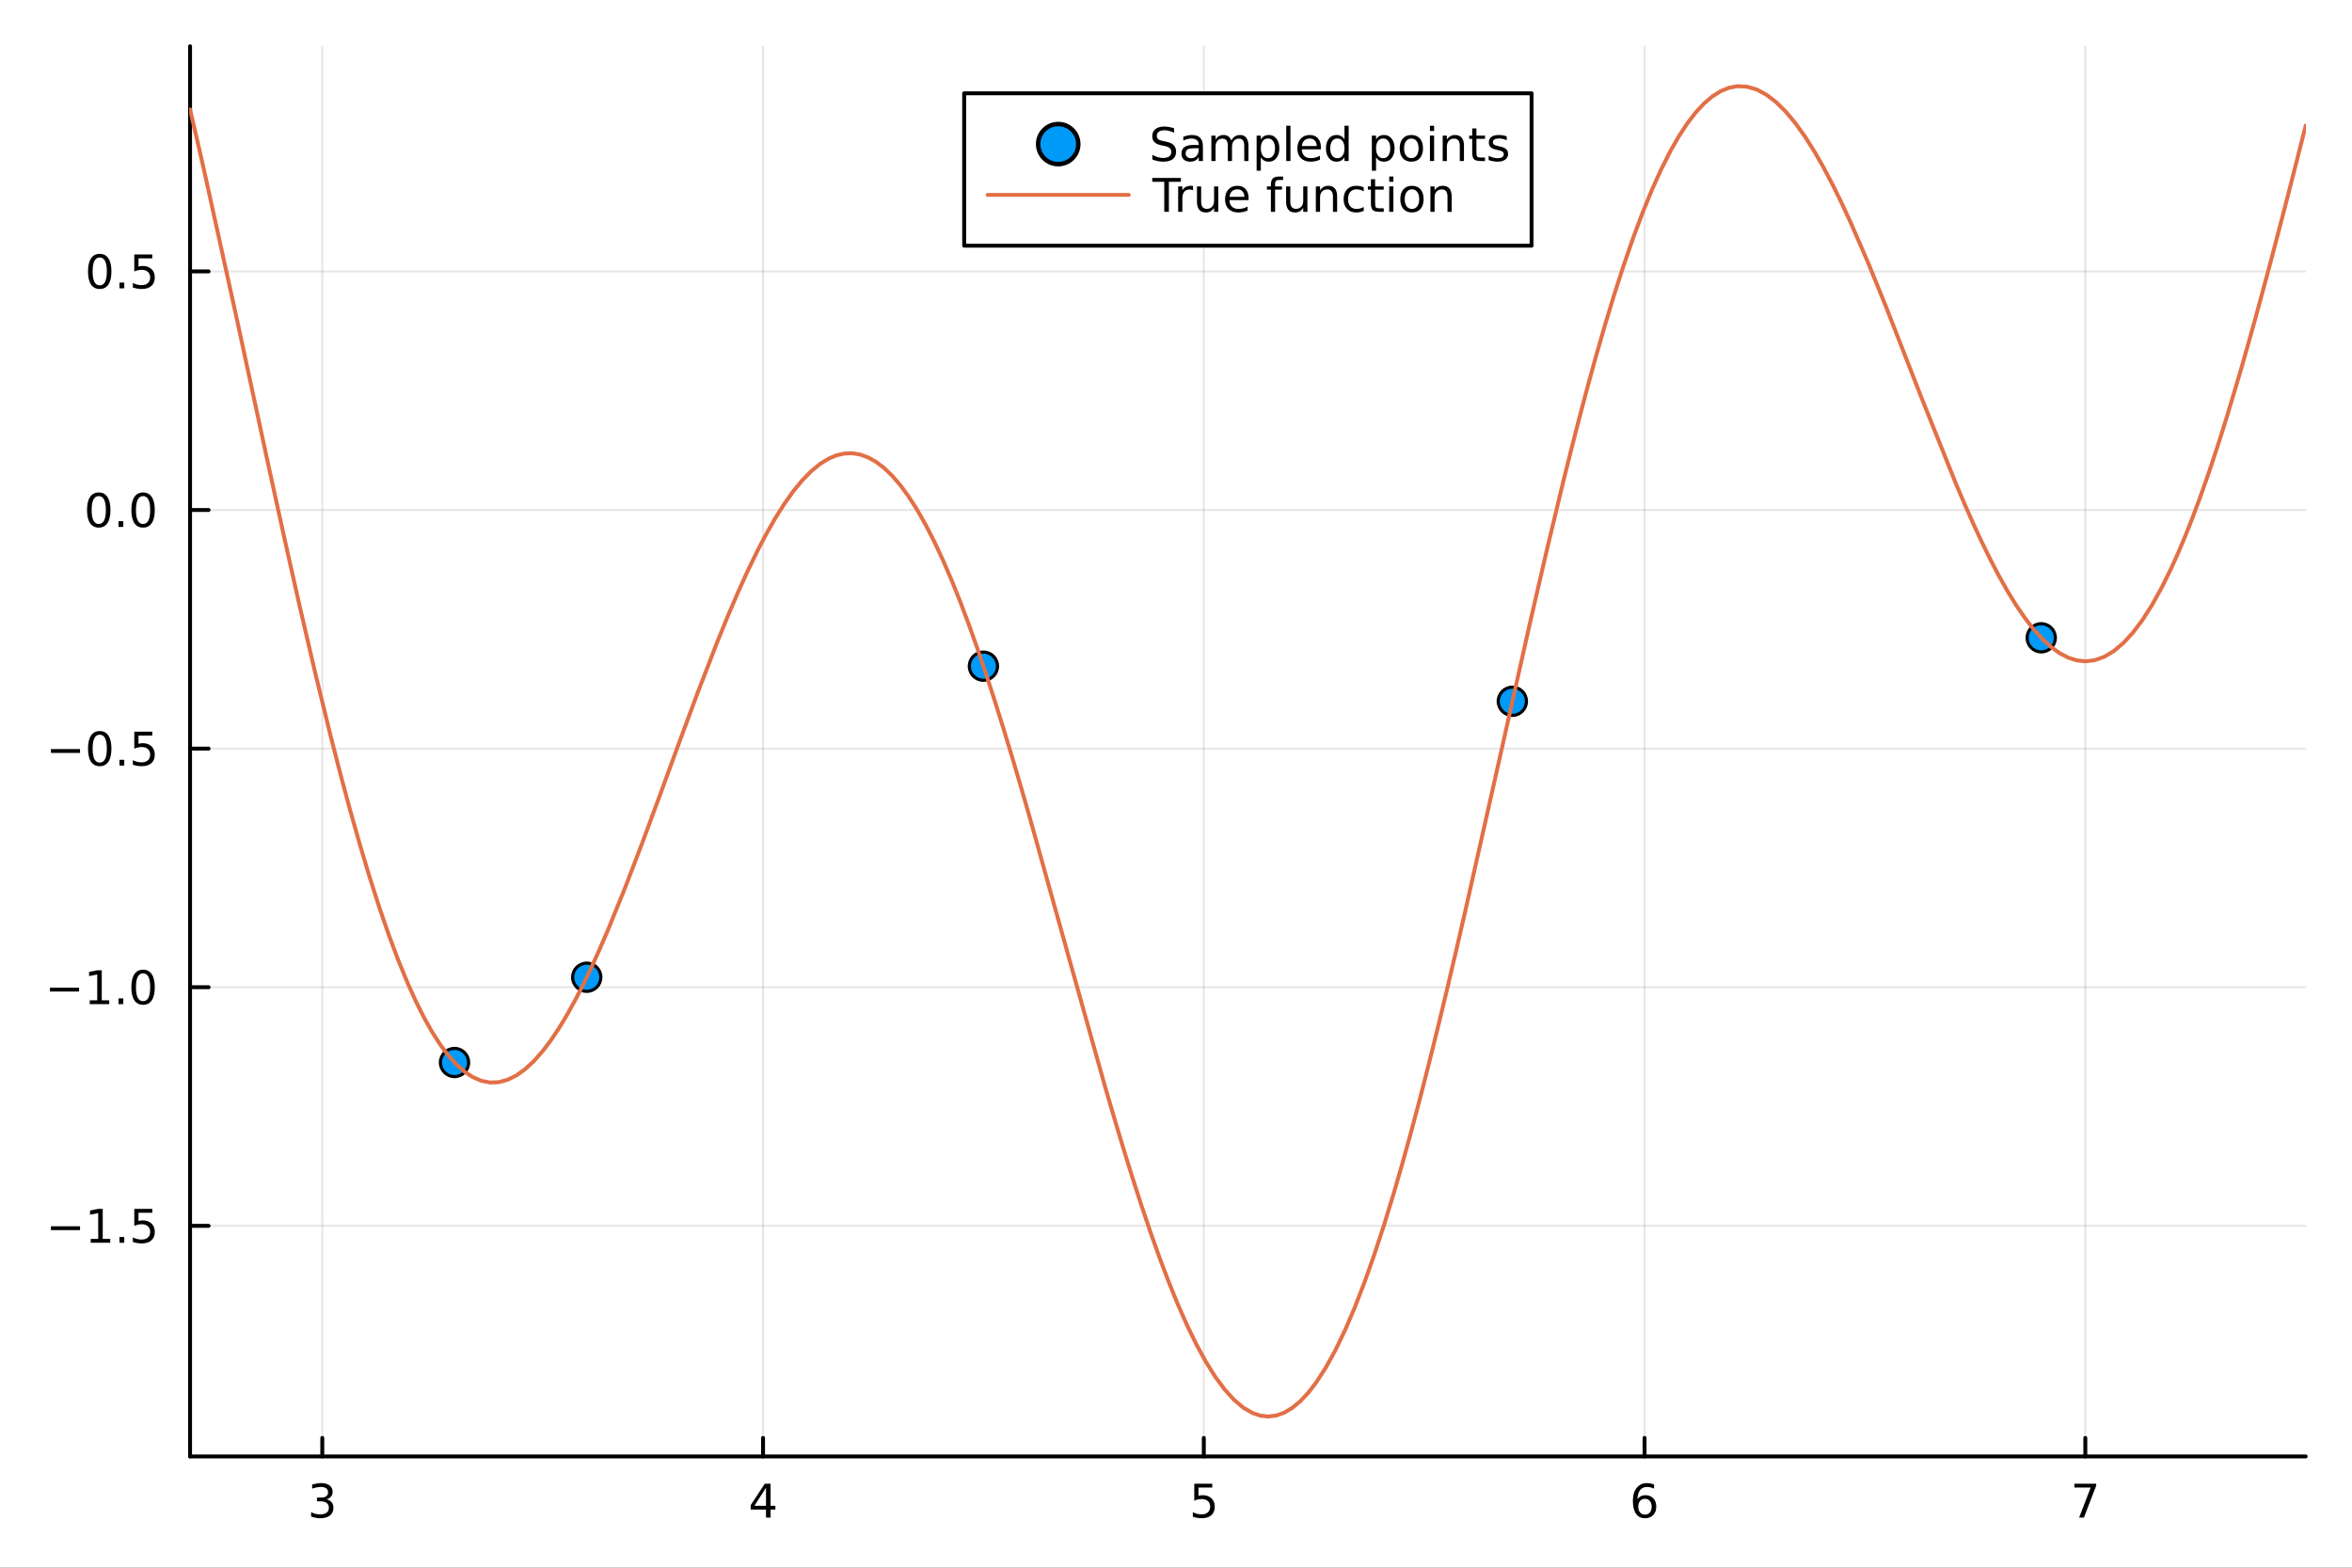 <?xml version="1.0" encoding="utf-8"?>
<svg xmlns="http://www.w3.org/2000/svg" xmlns:xlink="http://www.w3.org/1999/xlink" width="600" height="400" viewBox="0 0 2400 1600">
<rect x="0" y="0" width="2400" height="1600" fill="#333333" stroke="none"/>
<defs>
  <clipPath id="clip110">
    <rect x="0" y="0" width="2400" height="1600"/>
  </clipPath>
</defs>
<path clip-path="url(#clip110)" d="M0 1600 L2400 1600 L2400 0 L0 0  Z" fill="#ffffff" fill-rule="evenodd" fill-opacity="1"/>
<defs>
  <clipPath id="clip111">
    <rect x="480" y="0" width="1681" height="1600"/>
  </clipPath>
</defs>
<path clip-path="url(#clip110)" d="M193.936 1486.45 L2352.76 1486.45 L2352.76 47.244 L193.936 47.244  Z" fill="#ffffff" fill-rule="evenodd" fill-opacity="1"/>
<defs>
  <clipPath id="clip112">
    <rect x="193" y="47" width="2160" height="1440"/>
  </clipPath>
</defs>
<polyline clip-path="url(#clip112)" style="stroke:#000000; stroke-linecap:round; stroke-linejoin:round; stroke-width:2; stroke-opacity:0.1; fill:none" points="328.862,1486.45 328.862,47.244 "/>
<polyline clip-path="url(#clip112)" style="stroke:#000000; stroke-linecap:round; stroke-linejoin:round; stroke-width:2; stroke-opacity:0.1; fill:none" points="778.616,1486.45 778.616,47.244 "/>
<polyline clip-path="url(#clip112)" style="stroke:#000000; stroke-linecap:round; stroke-linejoin:round; stroke-width:2; stroke-opacity:0.1; fill:none" points="1228.37,1486.45 1228.37,47.244 "/>
<polyline clip-path="url(#clip112)" style="stroke:#000000; stroke-linecap:round; stroke-linejoin:round; stroke-width:2; stroke-opacity:0.1; fill:none" points="1678.12,1486.45 1678.12,47.244 "/>
<polyline clip-path="url(#clip112)" style="stroke:#000000; stroke-linecap:round; stroke-linejoin:round; stroke-width:2; stroke-opacity:0.1; fill:none" points="2127.88,1486.45 2127.88,47.244 "/>
<polyline clip-path="url(#clip110)" style="stroke:#000000; stroke-linecap:round; stroke-linejoin:round; stroke-width:4; stroke-opacity:1; fill:none" points="193.936,1486.45 2352.76,1486.45 "/>
<polyline clip-path="url(#clip110)" style="stroke:#000000; stroke-linecap:round; stroke-linejoin:round; stroke-width:4; stroke-opacity:1; fill:none" points="328.862,1486.45 328.862,1467.55 "/>
<polyline clip-path="url(#clip110)" style="stroke:#000000; stroke-linecap:round; stroke-linejoin:round; stroke-width:4; stroke-opacity:1; fill:none" points="778.616,1486.45 778.616,1467.55 "/>
<polyline clip-path="url(#clip110)" style="stroke:#000000; stroke-linecap:round; stroke-linejoin:round; stroke-width:4; stroke-opacity:1; fill:none" points="1228.37,1486.45 1228.37,1467.55 "/>
<polyline clip-path="url(#clip110)" style="stroke:#000000; stroke-linecap:round; stroke-linejoin:round; stroke-width:4; stroke-opacity:1; fill:none" points="1678.12,1486.45 1678.12,1467.55 "/>
<polyline clip-path="url(#clip110)" style="stroke:#000000; stroke-linecap:round; stroke-linejoin:round; stroke-width:4; stroke-opacity:1; fill:none" points="2127.88,1486.45 2127.88,1467.55 "/>
<path clip-path="url(#clip110)" d="M333.11 1530.21 Q336.466 1530.93 338.341 1533.2 Q340.239 1535.47 340.239 1538.8 Q340.239 1543.92 336.721 1546.72 Q333.202 1549.52 326.721 1549.52 Q324.545 1549.52 322.23 1549.08 Q319.939 1548.66 317.485 1547.81 L317.485 1543.29 Q319.429 1544.43 321.744 1545.01 Q324.059 1545.58 326.582 1545.58 Q330.98 1545.58 333.272 1543.85 Q335.587 1542.11 335.587 1538.8 Q335.587 1535.75 333.434 1534.03 Q331.304 1532.3 327.485 1532.3 L323.457 1532.3 L323.457 1528.45 L327.67 1528.45 Q331.119 1528.45 332.948 1527.09 Q334.777 1525.7 334.777 1523.11 Q334.777 1520.45 332.878 1519.03 Q331.003 1517.6 327.485 1517.6 Q325.564 1517.6 323.365 1518.01 Q321.166 1518.43 318.527 1519.31 L318.527 1515.14 Q321.189 1514.4 323.503 1514.03 Q325.841 1513.66 327.902 1513.66 Q333.226 1513.66 336.327 1516.09 Q339.429 1518.5 339.429 1522.62 Q339.429 1525.49 337.786 1527.48 Q336.142 1529.45 333.11 1530.21 Z" fill="#000000" fill-rule="nonzero" fill-opacity="1" /><path clip-path="url(#clip110)" d="M781.626 1518.36 L769.82 1536.81 L781.626 1536.81 L781.626 1518.36 M780.399 1514.29 L786.278 1514.29 L786.278 1536.81 L791.209 1536.81 L791.209 1540.7 L786.278 1540.7 L786.278 1548.85 L781.626 1548.85 L781.626 1540.7 L766.024 1540.7 L766.024 1536.19 L780.399 1514.29 Z" fill="#000000" fill-rule="nonzero" fill-opacity="1" /><path clip-path="url(#clip110)" d="M1218.65 1514.29 L1237 1514.29 L1237 1518.22 L1222.93 1518.22 L1222.93 1526.7 Q1223.95 1526.35 1224.97 1526.19 Q1225.99 1526 1227 1526 Q1232.79 1526 1236.17 1529.17 Q1239.55 1532.34 1239.55 1537.76 Q1239.55 1543.34 1236.08 1546.44 Q1232.61 1549.52 1226.29 1549.52 Q1224.11 1549.52 1221.84 1549.15 Q1219.6 1548.78 1217.19 1548.04 L1217.19 1543.34 Q1219.27 1544.47 1221.5 1545.03 Q1223.72 1545.58 1226.19 1545.58 Q1230.2 1545.58 1232.54 1543.48 Q1234.88 1541.37 1234.88 1537.76 Q1234.88 1534.15 1232.54 1532.04 Q1230.2 1529.94 1226.19 1529.94 Q1224.32 1529.94 1222.44 1530.35 Q1220.59 1530.77 1218.65 1531.65 L1218.65 1514.29 Z" fill="#000000" fill-rule="nonzero" fill-opacity="1" /><path clip-path="url(#clip110)" d="M1678.53 1529.7 Q1675.38 1529.7 1673.53 1531.86 Q1671.7 1534.01 1671.7 1537.76 Q1671.7 1541.49 1673.53 1543.66 Q1675.38 1545.82 1678.53 1545.82 Q1681.68 1545.82 1683.51 1543.66 Q1685.36 1541.49 1685.36 1537.76 Q1685.36 1534.01 1683.51 1531.86 Q1681.68 1529.7 1678.53 1529.7 M1687.81 1515.05 L1687.81 1519.31 Q1686.05 1518.48 1684.25 1518.04 Q1682.46 1517.6 1680.71 1517.6 Q1676.08 1517.6 1673.62 1520.72 Q1671.19 1523.85 1670.84 1530.17 Q1672.21 1528.15 1674.27 1527.09 Q1676.33 1526 1678.81 1526 Q1684.02 1526 1687.03 1529.17 Q1690.06 1532.32 1690.06 1537.76 Q1690.06 1543.08 1686.91 1546.3 Q1683.76 1549.52 1678.53 1549.52 Q1672.53 1549.52 1669.36 1544.94 Q1666.19 1540.33 1666.19 1531.6 Q1666.19 1523.41 1670.08 1518.55 Q1673.97 1513.66 1680.52 1513.66 Q1682.28 1513.66 1684.06 1514.01 Q1685.87 1514.36 1687.81 1515.05 Z" fill="#000000" fill-rule="nonzero" fill-opacity="1" /><path clip-path="url(#clip110)" d="M2116.77 1514.29 L2138.99 1514.29 L2138.99 1516.28 L2126.44 1548.85 L2121.56 1548.85 L2133.36 1518.22 L2116.77 1518.22 L2116.77 1514.29 Z" fill="#000000" fill-rule="nonzero" fill-opacity="1" /><polyline clip-path="url(#clip112)" style="stroke:#000000; stroke-linecap:round; stroke-linejoin:round; stroke-width:2; stroke-opacity:0.1; fill:none" points="193.936,1251.1 2352.76,1251.1 "/>
<polyline clip-path="url(#clip112)" style="stroke:#000000; stroke-linecap:round; stroke-linejoin:round; stroke-width:2; stroke-opacity:0.1; fill:none" points="193.936,1007.57 2352.76,1007.57 "/>
<polyline clip-path="url(#clip112)" style="stroke:#000000; stroke-linecap:round; stroke-linejoin:round; stroke-width:2; stroke-opacity:0.1; fill:none" points="193.936,764.048 2352.76,764.048 "/>
<polyline clip-path="url(#clip112)" style="stroke:#000000; stroke-linecap:round; stroke-linejoin:round; stroke-width:2; stroke-opacity:0.1; fill:none" points="193.936,520.524 2352.76,520.524 "/>
<polyline clip-path="url(#clip112)" style="stroke:#000000; stroke-linecap:round; stroke-linejoin:round; stroke-width:2; stroke-opacity:0.1; fill:none" points="193.936,277.001 2352.76,277.001 "/>
<polyline clip-path="url(#clip110)" style="stroke:#000000; stroke-linecap:round; stroke-linejoin:round; stroke-width:4; stroke-opacity:1; fill:none" points="193.936,1486.45 193.936,47.244 "/>
<polyline clip-path="url(#clip110)" style="stroke:#000000; stroke-linecap:round; stroke-linejoin:round; stroke-width:4; stroke-opacity:1; fill:none" points="193.936,1251.1 212.834,1251.1 "/>
<polyline clip-path="url(#clip110)" style="stroke:#000000; stroke-linecap:round; stroke-linejoin:round; stroke-width:4; stroke-opacity:1; fill:none" points="193.936,1007.57 212.834,1007.57 "/>
<polyline clip-path="url(#clip110)" style="stroke:#000000; stroke-linecap:round; stroke-linejoin:round; stroke-width:4; stroke-opacity:1; fill:none" points="193.936,764.048 212.834,764.048 "/>
<polyline clip-path="url(#clip110)" style="stroke:#000000; stroke-linecap:round; stroke-linejoin:round; stroke-width:4; stroke-opacity:1; fill:none" points="193.936,520.524 212.834,520.524 "/>
<polyline clip-path="url(#clip110)" style="stroke:#000000; stroke-linecap:round; stroke-linejoin:round; stroke-width:4; stroke-opacity:1; fill:none" points="193.936,277.001 212.834,277.001 "/>
<path clip-path="url(#clip110)" d="M51.987 1251.55 L81.663 1251.55 L81.663 1255.48 L51.987 1255.48 L51.987 1251.55 Z" fill="#000000" fill-rule="nonzero" fill-opacity="1" /><path clip-path="url(#clip110)" d="M92.566 1264.44 L100.205 1264.44 L100.205 1238.07 L91.895 1239.74 L91.895 1235.48 L100.159 1233.82 L104.834 1233.82 L104.834 1264.44 L112.473 1264.44 L112.473 1268.38 L92.566 1268.38 L92.566 1264.44 Z" fill="#000000" fill-rule="nonzero" fill-opacity="1" /><path clip-path="url(#clip110)" d="M121.918 1262.5 L126.802 1262.5 L126.802 1268.38 L121.918 1268.38 L121.918 1262.5 Z" fill="#000000" fill-rule="nonzero" fill-opacity="1" /><path clip-path="url(#clip110)" d="M137.033 1233.82 L155.39 1233.82 L155.39 1237.75 L141.316 1237.75 L141.316 1246.22 Q142.334 1245.88 143.353 1245.71 Q144.371 1245.53 145.39 1245.53 Q151.177 1245.53 154.556 1248.7 Q157.936 1251.87 157.936 1257.29 Q157.936 1262.87 154.464 1265.97 Q150.992 1269.05 144.672 1269.05 Q142.496 1269.05 140.228 1268.68 Q137.982 1268.31 135.575 1267.57 L135.575 1262.87 Q137.658 1264 139.881 1264.56 Q142.103 1265.11 144.58 1265.11 Q148.584 1265.11 150.922 1263.01 Q153.26 1260.9 153.26 1257.29 Q153.26 1253.68 150.922 1251.57 Q148.584 1249.46 144.58 1249.46 Q142.705 1249.46 140.83 1249.88 Q138.978 1250.3 137.033 1251.18 L137.033 1233.82 Z" fill="#000000" fill-rule="nonzero" fill-opacity="1" /><path clip-path="url(#clip110)" d="M50.992 1008.02 L80.668 1008.02 L80.668 1011.96 L50.992 1011.96 L50.992 1008.02 Z" fill="#000000" fill-rule="nonzero" fill-opacity="1" /><path clip-path="url(#clip110)" d="M91.571 1020.92 L99.21 1020.92 L99.21 994.551 L90.899 996.218 L90.899 991.958 L99.163 990.292 L103.839 990.292 L103.839 1020.92 L111.478 1020.92 L111.478 1024.85 L91.571 1024.85 L91.571 1020.92 Z" fill="#000000" fill-rule="nonzero" fill-opacity="1" /><path clip-path="url(#clip110)" d="M120.922 1018.97 L125.807 1018.97 L125.807 1024.85 L120.922 1024.85 L120.922 1018.97 Z" fill="#000000" fill-rule="nonzero" fill-opacity="1" /><path clip-path="url(#clip110)" d="M145.992 993.37 Q142.381 993.37 140.552 996.935 Q138.746 1000.48 138.746 1007.61 Q138.746 1014.71 140.552 1018.28 Q142.381 1021.82 145.992 1021.82 Q149.626 1021.82 151.431 1018.28 Q153.26 1014.71 153.26 1007.61 Q153.26 1000.48 151.431 996.935 Q149.626 993.37 145.992 993.37 M145.992 989.667 Q151.802 989.667 154.857 994.273 Q157.936 998.857 157.936 1007.61 Q157.936 1016.33 154.857 1020.94 Q151.802 1025.52 145.992 1025.52 Q140.181 1025.52 137.103 1020.94 Q134.047 1016.33 134.047 1007.61 Q134.047 998.857 137.103 994.273 Q140.181 989.667 145.992 989.667 Z" fill="#000000" fill-rule="nonzero" fill-opacity="1" /><path clip-path="url(#clip110)" d="M51.987 764.5 L81.663 764.5 L81.663 768.435 L51.987 768.435 L51.987 764.5 Z" fill="#000000" fill-rule="nonzero" fill-opacity="1" /><path clip-path="url(#clip110)" d="M101.756 749.847 Q98.145 749.847 96.316 753.412 Q94.51 756.953 94.51 764.083 Q94.51 771.189 96.316 774.754 Q98.145 778.296 101.756 778.296 Q105.39 778.296 107.196 774.754 Q109.024 771.189 109.024 764.083 Q109.024 756.953 107.196 753.412 Q105.39 749.847 101.756 749.847 M101.756 746.143 Q107.566 746.143 110.621 750.75 Q113.7 755.333 113.7 764.083 Q113.7 772.81 110.621 777.416 Q107.566 781.999 101.756 781.999 Q95.946 781.999 92.867 777.416 Q89.811 772.81 89.811 764.083 Q89.811 755.333 92.867 750.75 Q95.946 746.143 101.756 746.143 Z" fill="#000000" fill-rule="nonzero" fill-opacity="1" /><path clip-path="url(#clip110)" d="M121.918 775.449 L126.802 775.449 L126.802 781.328 L121.918 781.328 L121.918 775.449 Z" fill="#000000" fill-rule="nonzero" fill-opacity="1" /><path clip-path="url(#clip110)" d="M137.033 746.768 L155.39 746.768 L155.39 750.703 L141.316 750.703 L141.316 759.175 Q142.334 758.828 143.353 758.666 Q144.371 758.481 145.39 758.481 Q151.177 758.481 154.556 761.652 Q157.936 764.824 157.936 770.24 Q157.936 775.819 154.464 778.921 Q150.992 781.999 144.672 781.999 Q142.496 781.999 140.228 781.629 Q137.982 781.259 135.575 780.518 L135.575 775.819 Q137.658 776.953 139.881 777.509 Q142.103 778.064 144.58 778.064 Q148.584 778.064 150.922 775.958 Q153.26 773.851 153.26 770.24 Q153.26 766.629 150.922 764.523 Q148.584 762.416 144.58 762.416 Q142.705 762.416 140.83 762.833 Q138.978 763.25 137.033 764.129 L137.033 746.768 Z" fill="#000000" fill-rule="nonzero" fill-opacity="1" /><path clip-path="url(#clip110)" d="M100.76 506.323 Q97.149 506.323 95.321 509.888 Q93.515 513.43 93.515 520.559 Q93.515 527.666 95.321 531.23 Q97.149 534.772 100.76 534.772 Q104.395 534.772 106.2 531.23 Q108.029 527.666 108.029 520.559 Q108.029 513.43 106.2 509.888 Q104.395 506.323 100.76 506.323 M100.76 502.619 Q106.571 502.619 109.626 507.226 Q112.705 511.809 112.705 520.559 Q112.705 529.286 109.626 533.892 Q106.571 538.476 100.76 538.476 Q94.95 538.476 91.871 533.892 Q88.816 529.286 88.816 520.559 Q88.816 511.809 91.871 507.226 Q94.95 502.619 100.76 502.619 Z" fill="#000000" fill-rule="nonzero" fill-opacity="1" /><path clip-path="url(#clip110)" d="M120.922 531.925 L125.807 531.925 L125.807 537.804 L120.922 537.804 L120.922 531.925 Z" fill="#000000" fill-rule="nonzero" fill-opacity="1" /><path clip-path="url(#clip110)" d="M145.992 506.323 Q142.381 506.323 140.552 509.888 Q138.746 513.43 138.746 520.559 Q138.746 527.666 140.552 531.23 Q142.381 534.772 145.992 534.772 Q149.626 534.772 151.431 531.23 Q153.26 527.666 153.26 520.559 Q153.26 513.43 151.431 509.888 Q149.626 506.323 145.992 506.323 M145.992 502.619 Q151.802 502.619 154.857 507.226 Q157.936 511.809 157.936 520.559 Q157.936 529.286 154.857 533.892 Q151.802 538.476 145.992 538.476 Q140.181 538.476 137.103 533.892 Q134.047 529.286 134.047 520.559 Q134.047 511.809 137.103 507.226 Q140.181 502.619 145.992 502.619 Z" fill="#000000" fill-rule="nonzero" fill-opacity="1" /><path clip-path="url(#clip110)" d="M101.756 262.8 Q98.145 262.8 96.316 266.364 Q94.51 269.906 94.51 277.036 Q94.51 284.142 96.316 287.707 Q98.145 291.248 101.756 291.248 Q105.39 291.248 107.196 287.707 Q109.024 284.142 109.024 277.036 Q109.024 269.906 107.196 266.364 Q105.39 262.8 101.756 262.8 M101.756 259.096 Q107.566 259.096 110.621 263.702 Q113.7 268.286 113.7 277.036 Q113.7 285.762 110.621 290.369 Q107.566 294.952 101.756 294.952 Q95.946 294.952 92.867 290.369 Q89.811 285.762 89.811 277.036 Q89.811 268.286 92.867 263.702 Q95.946 259.096 101.756 259.096 Z" fill="#000000" fill-rule="nonzero" fill-opacity="1" /><path clip-path="url(#clip110)" d="M121.918 288.401 L126.802 288.401 L126.802 294.281 L121.918 294.281 L121.918 288.401 Z" fill="#000000" fill-rule="nonzero" fill-opacity="1" /><path clip-path="url(#clip110)" d="M137.033 259.721 L155.39 259.721 L155.39 263.656 L141.316 263.656 L141.316 272.128 Q142.334 271.781 143.353 271.619 Q144.371 271.434 145.39 271.434 Q151.177 271.434 154.556 274.605 Q157.936 277.776 157.936 283.193 Q157.936 288.772 154.464 291.873 Q150.992 294.952 144.672 294.952 Q142.496 294.952 140.228 294.582 Q137.982 294.211 135.575 293.471 L135.575 288.772 Q137.658 289.906 139.881 290.461 Q142.103 291.017 144.58 291.017 Q148.584 291.017 150.922 288.91 Q153.26 286.804 153.26 283.193 Q153.26 279.582 150.922 277.475 Q148.584 275.369 144.58 275.369 Q142.705 275.369 140.83 275.786 Q138.978 276.202 137.033 277.082 L137.033 259.721 Z" fill="#000000" fill-rule="nonzero" fill-opacity="1" /><circle clip-path="url(#clip112)" cx="1003.49" cy="679.907" r="14.4" fill="#009af9" fill-rule="evenodd" fill-opacity="1" stroke="#000000" stroke-opacity="1" stroke-width="3.2"/>
<circle clip-path="url(#clip112)" cx="2082.9" cy="650.946" r="14.4" fill="#009af9" fill-rule="evenodd" fill-opacity="1" stroke="#000000" stroke-opacity="1" stroke-width="3.2"/>
<circle clip-path="url(#clip112)" cx="1543.2" cy="715.737" r="14.4" fill="#009af9" fill-rule="evenodd" fill-opacity="1" stroke="#000000" stroke-opacity="1" stroke-width="3.2"/>
<circle clip-path="url(#clip112)" cx="463.788" cy="1084.4" r="14.4" fill="#009af9" fill-rule="evenodd" fill-opacity="1" stroke="#000000" stroke-opacity="1" stroke-width="3.2"/>
<circle clip-path="url(#clip112)" cx="598.715" cy="997.389" r="14.4" fill="#009af9" fill-rule="evenodd" fill-opacity="1" stroke="#000000" stroke-opacity="1" stroke-width="3.2"/>
<polyline clip-path="url(#clip112)" style="stroke:#e26f46; stroke-linecap:round; stroke-linejoin:round; stroke-width:4; stroke-opacity:1; fill:none" points="193.936,111.649 200.964,141.929 207.991,172.74 240.481,320.141 272.971,470.626 289.216,544.856 305.461,617.273 321.706,687.055 337.951,753.419 347.713,791.35 357.476,827.632 367.238,862.127 377.001,894.704 386.763,925.243 396.526,953.634 406.289,979.779 416.051,1003.59 424.305,1021.85 432.559,1038.35 440.813,1053.06 449.068,1065.96 457.322,1077.02 465.576,1086.24 473.83,1093.61 482.084,1099.13 491.05,1103.05 500.016,1104.82 508.983,1104.48 517.949,1102.06 526.915,1097.61 535.882,1091.19 544.848,1082.87 553.814,1072.71 562.08,1061.79 570.346,1049.45 578.612,1035.77 586.879,1020.82 595.145,1004.7 603.411,987.478 611.677,969.258 619.943,950.132 637.667,906.535 655.392,860.245 673.116,812.315 690.84,763.817 711.375,708.334 731.911,655.179 742.178,629.971 752.446,605.929 762.714,583.233 772.981,562.055 782.106,544.639 791.231,528.657 800.355,514.207 809.48,501.382 818.605,490.265 827.73,480.932 836.854,473.448 845.979,467.87 853.98,464.587 861.982,462.833 869.984,462.628 877.985,463.987 885.987,466.919 893.988,471.426 901.99,477.505 909.991,485.146 918.715,495.239 927.439,507.143 936.163,520.822 944.886,536.231 953.61,553.319 962.334,572.027 971.058,592.286 979.782,614.023 988.557,637.299 997.333,661.898 1006.11,687.726 1014.88,714.682 1023.66,742.658 1032.44,771.542 1041.21,801.219 1049.99,831.567 1088.8,970.594 1127.61,1109.03 1136.84,1140.6 1146.07,1171.34 1155.3,1201.1 1164.54,1229.73 1173.77,1257.1 1183,1283.06 1192.23,1307.49 1201.46,1330.27 1211.06,1352.08 1220.66,1371.85 1230.26,1389.48 1239.86,1404.86 1249.46,1417.9 1259.06,1428.52 1268.65,1436.64 1278.25,1442.21 1286.33,1444.9 1294.41,1445.72 1302.49,1444.66 1310.57,1441.72 1318.65,1436.89 1326.74,1430.19 1334.82,1421.61 1342.9,1411.17 1352.76,1395.95 1362.63,1378.05 1372.49,1357.55 1382.36,1334.51 1392.22,1309.04 1402.09,1281.24 1411.95,1251.22 1421.82,1219.12 1430.85,1187.99 1439.89,1155.35 1448.93,1121.3 1457.96,1085.97 1467,1049.5 1476.04,1012.01 1485.08,973.645 1494.11,934.548 1527.5,786.165 1560.88,637.238 1577.79,563.973 1594.7,493.398 1603.16,459.395 1611.61,426.388 1620.07,394.478 1628.52,363.759 1638,330.86 1647.47,299.691 1656.95,270.363 1666.42,242.976 1675.9,217.622 1685.37,194.383 1694.85,173.327 1704.32,154.516 1712.91,139.447 1721.5,126.288 1730.08,115.058 1738.67,105.769 1747.25,98.424 1755.84,93.02 1764.43,89.544 1773.01,87.976 1782.84,88.488 1792.67,91.411 1802.5,96.678 1812.33,104.209 1822.16,113.913 1831.99,125.688 1841.83,139.419 1851.66,154.983 1860.76,170.911 1869.86,188.182 1878.96,206.678 1888.06,226.273 1906.27,268.242 1924.47,313.007 1960.37,405.055 1996.26,494.704 2004.98,515.119 2013.69,534.762 2022.4,553.522 2031.11,571.287 2039.83,587.952 2048.54,603.417 2057.25,617.585 2065.96,630.368 2074.9,641.947 2083.83,651.899 2092.76,660.149 2101.69,666.631 2110.62,671.284 2119.55,674.059 2128.49,674.913 2137.42,673.813 2147.2,670.337 2156.99,664.468 2166.78,656.202 2176.56,645.545 2186.35,632.518 2196.13,617.158 2205.92,599.51 2215.7,579.636 2222.81,563.846 2229.92,546.952 2237.03,528.989 2244.13,509.995 2251.24,490.013 2258.35,469.087 2265.46,447.264 2272.56,424.595 2286.78,376.932 2300.99,326.55 2315.21,273.935 2329.43,219.603 2335.26,196.938 2341.09,174.113 2346.92,151.166 2352.76,128.136 "/>
<path clip-path="url(#clip110)" d="M983.867 250.738 L1562.83 250.738 L1562.83 95.218 L983.867 95.218  Z" fill="#ffffff" fill-rule="evenodd" fill-opacity="1"/>
<polyline clip-path="url(#clip110)" style="stroke:#000000; stroke-linecap:round; stroke-linejoin:round; stroke-width:4; stroke-opacity:1; fill:none" points="983.867,250.738 1562.83,250.738 1562.83,95.218 983.867,95.218 983.867,250.738 "/>
<circle clip-path="url(#clip110)" cx="1079.81" cy="147.058" r="20.48" fill="#009af9" fill-rule="evenodd" fill-opacity="1" stroke="#000000" stroke-opacity="1" stroke-width="4.551"/>
<path clip-path="url(#clip110)" d="M1198.01 130.912 L1198.01 135.472 Q1195.34 134.199 1192.98 133.574 Q1190.62 132.949 1188.42 132.949 Q1184.6 132.949 1182.52 134.43 Q1180.46 135.912 1180.46 138.643 Q1180.46 140.935 1181.83 142.115 Q1183.22 143.273 1187.06 143.99 L1189.88 144.569 Q1195.11 145.565 1197.59 148.088 Q1200.09 150.588 1200.09 154.801 Q1200.09 159.824 1196.71 162.416 Q1193.35 165.009 1186.85 165.009 Q1184.4 165.009 1181.62 164.453 Q1178.86 163.898 1175.9 162.81 L1175.9 157.995 Q1178.75 159.592 1181.48 160.402 Q1184.21 161.213 1186.85 161.213 Q1190.85 161.213 1193.03 159.639 Q1195.21 158.064 1195.21 155.148 Q1195.21 152.602 1193.63 151.166 Q1192.08 149.731 1188.52 149.014 L1185.67 148.458 Q1180.44 147.416 1178.1 145.194 Q1175.76 142.972 1175.76 139.014 Q1175.76 134.43 1178.98 131.791 Q1182.22 129.153 1187.89 129.153 Q1190.32 129.153 1192.84 129.592 Q1195.37 130.032 1198.01 130.912 Z" fill="#000000" fill-rule="nonzero" fill-opacity="1" /><path clip-path="url(#clip110)" d="M1218.98 151.305 Q1213.82 151.305 1211.83 152.486 Q1209.84 153.666 1209.84 156.514 Q1209.84 158.782 1211.32 160.125 Q1212.82 161.444 1215.39 161.444 Q1218.93 161.444 1221.06 158.944 Q1223.22 156.421 1223.22 152.254 L1223.22 151.305 L1218.98 151.305 M1227.47 149.546 L1227.47 164.338 L1223.22 164.338 L1223.22 160.402 Q1221.76 162.763 1219.58 163.898 Q1217.4 165.009 1214.26 165.009 Q1210.28 165.009 1207.91 162.787 Q1205.58 160.541 1205.58 156.791 Q1205.58 152.416 1208.49 150.194 Q1211.43 147.972 1217.24 147.972 L1223.22 147.972 L1223.22 147.555 Q1223.22 144.615 1221.27 143.018 Q1219.35 141.398 1215.85 141.398 Q1213.63 141.398 1211.53 141.93 Q1209.42 142.463 1207.47 143.527 L1207.47 139.592 Q1209.81 138.69 1212.01 138.25 Q1214.21 137.787 1216.29 137.787 Q1221.92 137.787 1224.7 140.703 Q1227.47 143.62 1227.47 149.546 Z" fill="#000000" fill-rule="nonzero" fill-opacity="1" /><path clip-path="url(#clip110)" d="M1256.43 143.389 Q1258.03 140.518 1260.25 139.153 Q1262.47 137.787 1265.48 137.787 Q1269.53 137.787 1271.73 140.634 Q1273.93 143.458 1273.93 148.689 L1273.93 164.338 L1269.65 164.338 L1269.65 148.828 Q1269.65 145.102 1268.33 143.296 Q1267.01 141.49 1264.3 141.49 Q1260.99 141.49 1259.07 143.69 Q1257.15 145.889 1257.15 149.685 L1257.15 164.338 L1252.87 164.338 L1252.87 148.828 Q1252.87 145.078 1251.55 143.296 Q1250.23 141.49 1247.47 141.49 Q1244.21 141.49 1242.29 143.713 Q1240.37 145.912 1240.37 149.685 L1240.37 164.338 L1236.09 164.338 L1236.09 138.412 L1240.37 138.412 L1240.37 142.44 Q1241.83 140.055 1243.86 138.921 Q1245.9 137.787 1248.7 137.787 Q1251.53 137.787 1253.49 139.222 Q1255.48 140.657 1256.43 143.389 Z" fill="#000000" fill-rule="nonzero" fill-opacity="1" /><path clip-path="url(#clip110)" d="M1286.55 160.449 L1286.55 174.199 L1282.27 174.199 L1282.27 138.412 L1286.55 138.412 L1286.55 142.347 Q1287.89 140.032 1289.93 138.921 Q1291.99 137.787 1294.84 137.787 Q1299.56 137.787 1302.5 141.537 Q1305.46 145.287 1305.46 151.398 Q1305.46 157.509 1302.5 161.259 Q1299.56 165.009 1294.84 165.009 Q1291.99 165.009 1289.93 163.898 Q1287.89 162.763 1286.55 160.449 M1301.04 151.398 Q1301.04 146.699 1299.09 144.037 Q1297.17 141.352 1293.79 141.352 Q1290.41 141.352 1288.47 144.037 Q1286.55 146.699 1286.55 151.398 Q1286.55 156.097 1288.47 158.782 Q1290.41 161.444 1293.79 161.444 Q1297.17 161.444 1299.09 158.782 Q1301.04 156.097 1301.04 151.398 Z" fill="#000000" fill-rule="nonzero" fill-opacity="1" /><path clip-path="url(#clip110)" d="M1312.52 128.319 L1316.78 128.319 L1316.78 164.338 L1312.52 164.338 L1312.52 128.319 Z" fill="#000000" fill-rule="nonzero" fill-opacity="1" /><path clip-path="url(#clip110)" d="M1347.87 150.31 L1347.87 152.393 L1328.28 152.393 Q1328.56 156.791 1330.92 159.106 Q1333.31 161.398 1337.54 161.398 Q1340 161.398 1342.29 160.796 Q1344.6 160.194 1346.87 158.99 L1346.87 163.018 Q1344.58 163.99 1342.17 164.5 Q1339.77 165.009 1337.29 165.009 Q1331.08 165.009 1327.45 161.398 Q1323.84 157.787 1323.84 151.629 Q1323.84 145.264 1327.27 141.537 Q1330.71 137.787 1336.55 137.787 Q1341.78 137.787 1344.81 141.166 Q1347.87 144.523 1347.87 150.31 M1343.61 149.06 Q1343.56 145.565 1341.64 143.481 Q1339.74 141.398 1336.59 141.398 Q1333.03 141.398 1330.88 143.412 Q1328.75 145.426 1328.42 149.083 L1343.61 149.06 Z" fill="#000000" fill-rule="nonzero" fill-opacity="1" /><path clip-path="url(#clip110)" d="M1371.92 142.347 L1371.92 128.319 L1376.18 128.319 L1376.18 164.338 L1371.92 164.338 L1371.92 160.449 Q1370.58 162.763 1368.52 163.898 Q1366.48 165.009 1363.61 165.009 Q1358.91 165.009 1355.95 161.259 Q1353.01 157.509 1353.01 151.398 Q1353.01 145.287 1355.95 141.537 Q1358.91 137.787 1363.61 137.787 Q1366.48 137.787 1368.52 138.921 Q1370.58 140.032 1371.92 142.347 M1357.4 151.398 Q1357.4 156.097 1359.33 158.782 Q1361.27 161.444 1364.65 161.444 Q1368.03 161.444 1369.97 158.782 Q1371.92 156.097 1371.92 151.398 Q1371.92 146.699 1369.97 144.037 Q1368.03 141.352 1364.65 141.352 Q1361.27 141.352 1359.33 144.037 Q1357.4 146.699 1357.4 151.398 Z" fill="#000000" fill-rule="nonzero" fill-opacity="1" /><path clip-path="url(#clip110)" d="M1404.14 160.449 L1404.14 174.199 L1399.86 174.199 L1399.86 138.412 L1404.14 138.412 L1404.14 142.347 Q1405.48 140.032 1407.52 138.921 Q1409.58 137.787 1412.43 137.787 Q1417.15 137.787 1420.09 141.537 Q1423.05 145.287 1423.05 151.398 Q1423.05 157.509 1420.09 161.259 Q1417.15 165.009 1412.43 165.009 Q1409.58 165.009 1407.52 163.898 Q1405.48 162.763 1404.14 160.449 M1418.63 151.398 Q1418.63 146.699 1416.69 144.037 Q1414.77 141.352 1411.39 141.352 Q1408.01 141.352 1406.06 144.037 Q1404.14 146.699 1404.14 151.398 Q1404.14 156.097 1406.06 158.782 Q1408.01 161.444 1411.39 161.444 Q1414.77 161.444 1416.69 158.782 Q1418.63 156.097 1418.63 151.398 Z" fill="#000000" fill-rule="nonzero" fill-opacity="1" /><path clip-path="url(#clip110)" d="M1440.16 141.398 Q1436.73 141.398 1434.74 144.083 Q1432.75 146.745 1432.75 151.398 Q1432.75 156.051 1434.72 158.736 Q1436.71 161.398 1440.16 161.398 Q1443.56 161.398 1445.55 158.713 Q1447.54 156.027 1447.54 151.398 Q1447.54 146.791 1445.55 144.106 Q1443.56 141.398 1440.16 141.398 M1440.16 137.787 Q1445.71 137.787 1448.89 141.398 Q1452.06 145.009 1452.06 151.398 Q1452.06 157.764 1448.89 161.398 Q1445.71 165.009 1440.16 165.009 Q1434.58 165.009 1431.41 161.398 Q1428.26 157.764 1428.26 151.398 Q1428.26 145.009 1431.41 141.398 Q1434.58 137.787 1440.16 137.787 Z" fill="#000000" fill-rule="nonzero" fill-opacity="1" /><path clip-path="url(#clip110)" d="M1459.12 138.412 L1463.38 138.412 L1463.38 164.338 L1459.12 164.338 L1459.12 138.412 M1459.12 128.319 L1463.38 128.319 L1463.38 133.713 L1459.12 133.713 L1459.12 128.319 Z" fill="#000000" fill-rule="nonzero" fill-opacity="1" /><path clip-path="url(#clip110)" d="M1493.84 148.689 L1493.84 164.338 L1489.58 164.338 L1489.58 148.828 Q1489.58 145.148 1488.14 143.319 Q1486.71 141.49 1483.84 141.49 Q1480.39 141.49 1478.4 143.69 Q1476.41 145.889 1476.41 149.685 L1476.41 164.338 L1472.13 164.338 L1472.13 138.412 L1476.41 138.412 L1476.41 142.44 Q1477.94 140.102 1480 138.944 Q1482.08 137.787 1484.79 137.787 Q1489.26 137.787 1491.55 140.565 Q1493.84 143.319 1493.84 148.689 Z" fill="#000000" fill-rule="nonzero" fill-opacity="1" /><path clip-path="url(#clip110)" d="M1506.55 131.051 L1506.55 138.412 L1515.32 138.412 L1515.32 141.722 L1506.55 141.722 L1506.55 155.796 Q1506.55 158.967 1507.4 159.87 Q1508.28 160.773 1510.95 160.773 L1515.32 160.773 L1515.32 164.338 L1510.95 164.338 Q1506.01 164.338 1504.14 162.509 Q1502.26 160.657 1502.26 155.796 L1502.26 141.722 L1499.14 141.722 L1499.14 138.412 L1502.26 138.412 L1502.26 131.051 L1506.55 131.051 Z" fill="#000000" fill-rule="nonzero" fill-opacity="1" /><path clip-path="url(#clip110)" d="M1537.45 139.176 L1537.45 143.203 Q1535.64 142.277 1533.7 141.815 Q1531.76 141.352 1529.67 141.352 Q1526.5 141.352 1524.9 142.324 Q1523.33 143.296 1523.33 145.24 Q1523.33 146.722 1524.46 147.578 Q1525.6 148.412 1529.02 149.176 L1530.48 149.5 Q1535.02 150.472 1536.92 152.254 Q1538.84 154.014 1538.84 157.185 Q1538.84 160.796 1535.97 162.902 Q1533.12 165.009 1528.12 165.009 Q1526.04 165.009 1523.77 164.592 Q1521.52 164.199 1519.02 163.388 L1519.02 158.99 Q1521.38 160.217 1523.68 160.842 Q1525.97 161.444 1528.21 161.444 Q1531.22 161.444 1532.84 160.426 Q1534.46 159.384 1534.46 157.509 Q1534.46 155.773 1533.28 154.847 Q1532.13 153.921 1528.17 153.064 L1526.69 152.717 Q1522.73 151.884 1520.97 150.171 Q1519.21 148.435 1519.21 145.426 Q1519.21 141.768 1521.8 139.778 Q1524.39 137.787 1529.16 137.787 Q1531.52 137.787 1533.61 138.134 Q1535.69 138.481 1537.45 139.176 Z" fill="#000000" fill-rule="nonzero" fill-opacity="1" /><polyline clip-path="url(#clip110)" style="stroke:#e26f46; stroke-linecap:round; stroke-linejoin:round; stroke-width:4; stroke-opacity:1; fill:none" points="1007.85,198.898 1151.77,198.898 "/>
<path clip-path="url(#clip110)" d="M1175.76 181.618 L1205 181.618 L1205 185.553 L1192.73 185.553 L1192.73 216.178 L1188.03 216.178 L1188.03 185.553 L1175.76 185.553 L1175.76 181.618 Z" fill="#000000" fill-rule="nonzero" fill-opacity="1" /><path clip-path="url(#clip110)" d="M1217.38 194.233 Q1216.66 193.817 1215.81 193.631 Q1214.97 193.423 1213.96 193.423 Q1210.34 193.423 1208.4 195.784 Q1206.48 198.122 1206.48 202.52 L1206.48 216.178 L1202.2 216.178 L1202.2 190.252 L1206.48 190.252 L1206.48 194.28 Q1207.82 191.918 1209.97 190.784 Q1212.13 189.627 1215.21 189.627 Q1215.65 189.627 1216.18 189.696 Q1216.71 189.743 1217.36 189.858 L1217.38 194.233 Z" fill="#000000" fill-rule="nonzero" fill-opacity="1" /><path clip-path="url(#clip110)" d="M1221.41 205.946 L1221.41 190.252 L1225.67 190.252 L1225.67 205.784 Q1225.67 209.465 1227.1 211.316 Q1228.54 213.145 1231.41 213.145 Q1234.86 213.145 1236.85 210.946 Q1238.86 208.747 1238.86 204.951 L1238.86 190.252 L1243.12 190.252 L1243.12 216.178 L1238.86 216.178 L1238.86 212.196 Q1237.31 214.557 1235.25 215.715 Q1233.22 216.849 1230.51 216.849 Q1226.04 216.849 1223.72 214.071 Q1221.41 211.293 1221.41 205.946 M1232.13 189.627 L1232.13 189.627 Z" fill="#000000" fill-rule="nonzero" fill-opacity="1" /><path clip-path="url(#clip110)" d="M1274.07 202.15 L1274.07 204.233 L1254.49 204.233 Q1254.77 208.631 1257.13 210.946 Q1259.51 213.238 1263.75 213.238 Q1266.2 213.238 1268.49 212.636 Q1270.81 212.034 1273.08 210.83 L1273.08 214.858 Q1270.78 215.83 1268.38 216.34 Q1265.97 216.849 1263.49 216.849 Q1257.29 216.849 1253.65 213.238 Q1250.04 209.627 1250.04 203.469 Q1250.04 197.104 1253.47 193.377 Q1256.92 189.627 1262.75 189.627 Q1267.98 189.627 1271.02 193.006 Q1274.07 196.363 1274.07 202.15 M1269.81 200.9 Q1269.77 197.405 1267.84 195.321 Q1265.95 193.238 1262.8 193.238 Q1259.23 193.238 1257.08 195.252 Q1254.95 197.266 1254.63 200.923 L1269.81 200.9 Z" fill="#000000" fill-rule="nonzero" fill-opacity="1" /><path clip-path="url(#clip110)" d="M1309.26 180.159 L1309.26 183.701 L1305.18 183.701 Q1302.89 183.701 1301.99 184.627 Q1301.11 185.553 1301.11 187.96 L1301.11 190.252 L1308.12 190.252 L1308.12 193.562 L1301.11 193.562 L1301.11 216.178 L1296.83 216.178 L1296.83 193.562 L1292.75 193.562 L1292.75 190.252 L1296.83 190.252 L1296.83 188.446 Q1296.83 184.118 1298.84 182.15 Q1300.85 180.159 1305.23 180.159 L1309.26 180.159 Z" fill="#000000" fill-rule="nonzero" fill-opacity="1" /><path clip-path="url(#clip110)" d="M1312.38 205.946 L1312.38 190.252 L1316.64 190.252 L1316.64 205.784 Q1316.64 209.465 1318.08 211.316 Q1319.51 213.145 1322.38 213.145 Q1325.83 213.145 1327.82 210.946 Q1329.83 208.747 1329.83 204.951 L1329.83 190.252 L1334.09 190.252 L1334.09 216.178 L1329.83 216.178 L1329.83 212.196 Q1328.28 214.557 1326.22 215.715 Q1324.19 216.849 1321.48 216.849 Q1317.01 216.849 1314.7 214.071 Q1312.38 211.293 1312.38 205.946 M1323.1 189.627 L1323.1 189.627 Z" fill="#000000" fill-rule="nonzero" fill-opacity="1" /><path clip-path="url(#clip110)" d="M1364.42 200.529 L1364.42 216.178 L1360.16 216.178 L1360.16 200.668 Q1360.16 196.988 1358.72 195.159 Q1357.29 193.33 1354.42 193.33 Q1350.97 193.33 1348.98 195.53 Q1346.99 197.729 1346.99 201.525 L1346.99 216.178 L1342.71 216.178 L1342.71 190.252 L1346.99 190.252 L1346.99 194.28 Q1348.52 191.942 1350.58 190.784 Q1352.66 189.627 1355.37 189.627 Q1359.83 189.627 1362.13 192.405 Q1364.42 195.159 1364.42 200.529 Z" fill="#000000" fill-rule="nonzero" fill-opacity="1" /><path clip-path="url(#clip110)" d="M1391.57 191.247 L1391.57 195.229 Q1389.77 194.233 1387.94 193.747 Q1386.13 193.238 1384.28 193.238 Q1380.14 193.238 1377.84 195.877 Q1375.55 198.492 1375.55 203.238 Q1375.55 207.983 1377.84 210.622 Q1380.14 213.238 1384.28 213.238 Q1386.13 213.238 1387.94 212.752 Q1389.77 212.242 1391.57 211.247 L1391.57 215.182 Q1389.79 216.016 1387.87 216.432 Q1385.97 216.849 1383.82 216.849 Q1377.96 216.849 1374.51 213.168 Q1371.06 209.488 1371.06 203.238 Q1371.06 196.895 1374.53 193.261 Q1378.03 189.627 1384.09 189.627 Q1386.06 189.627 1387.94 190.043 Q1389.81 190.437 1391.57 191.247 Z" fill="#000000" fill-rule="nonzero" fill-opacity="1" /><path clip-path="url(#clip110)" d="M1403.19 182.891 L1403.19 190.252 L1411.96 190.252 L1411.96 193.562 L1403.19 193.562 L1403.19 207.636 Q1403.19 210.807 1404.05 211.71 Q1404.93 212.613 1407.59 212.613 L1411.96 212.613 L1411.96 216.178 L1407.59 216.178 Q1402.66 216.178 1400.78 214.349 Q1398.91 212.497 1398.91 207.636 L1398.91 193.562 L1395.78 193.562 L1395.78 190.252 L1398.91 190.252 L1398.91 182.891 L1403.19 182.891 Z" fill="#000000" fill-rule="nonzero" fill-opacity="1" /><path clip-path="url(#clip110)" d="M1417.57 190.252 L1421.83 190.252 L1421.83 216.178 L1417.57 216.178 L1417.57 190.252 M1417.57 180.159 L1421.83 180.159 L1421.83 185.553 L1417.57 185.553 L1417.57 180.159 Z" fill="#000000" fill-rule="nonzero" fill-opacity="1" /><path clip-path="url(#clip110)" d="M1440.78 193.238 Q1437.36 193.238 1435.37 195.923 Q1433.38 198.585 1433.38 203.238 Q1433.38 207.891 1435.34 210.576 Q1437.33 213.238 1440.78 213.238 Q1444.19 213.238 1446.18 210.553 Q1448.17 207.867 1448.17 203.238 Q1448.17 198.631 1446.18 195.946 Q1444.19 193.238 1440.78 193.238 M1440.78 189.627 Q1446.34 189.627 1449.51 193.238 Q1452.68 196.849 1452.68 203.238 Q1452.68 209.604 1449.51 213.238 Q1446.34 216.849 1440.78 216.849 Q1435.2 216.849 1432.03 213.238 Q1428.89 209.604 1428.89 203.238 Q1428.89 196.849 1432.03 193.238 Q1435.2 189.627 1440.78 189.627 Z" fill="#000000" fill-rule="nonzero" fill-opacity="1" /><path clip-path="url(#clip110)" d="M1481.29 200.529 L1481.29 216.178 L1477.03 216.178 L1477.03 200.668 Q1477.03 196.988 1475.6 195.159 Q1474.16 193.33 1471.29 193.33 Q1467.84 193.33 1465.85 195.53 Q1463.86 197.729 1463.86 201.525 L1463.86 216.178 L1459.58 216.178 L1459.58 190.252 L1463.86 190.252 L1463.86 194.28 Q1465.39 191.942 1467.45 190.784 Q1469.53 189.627 1472.24 189.627 Q1476.71 189.627 1479 192.405 Q1481.29 195.159 1481.29 200.529 Z" fill="#000000" fill-rule="nonzero" fill-opacity="1" /></svg>
